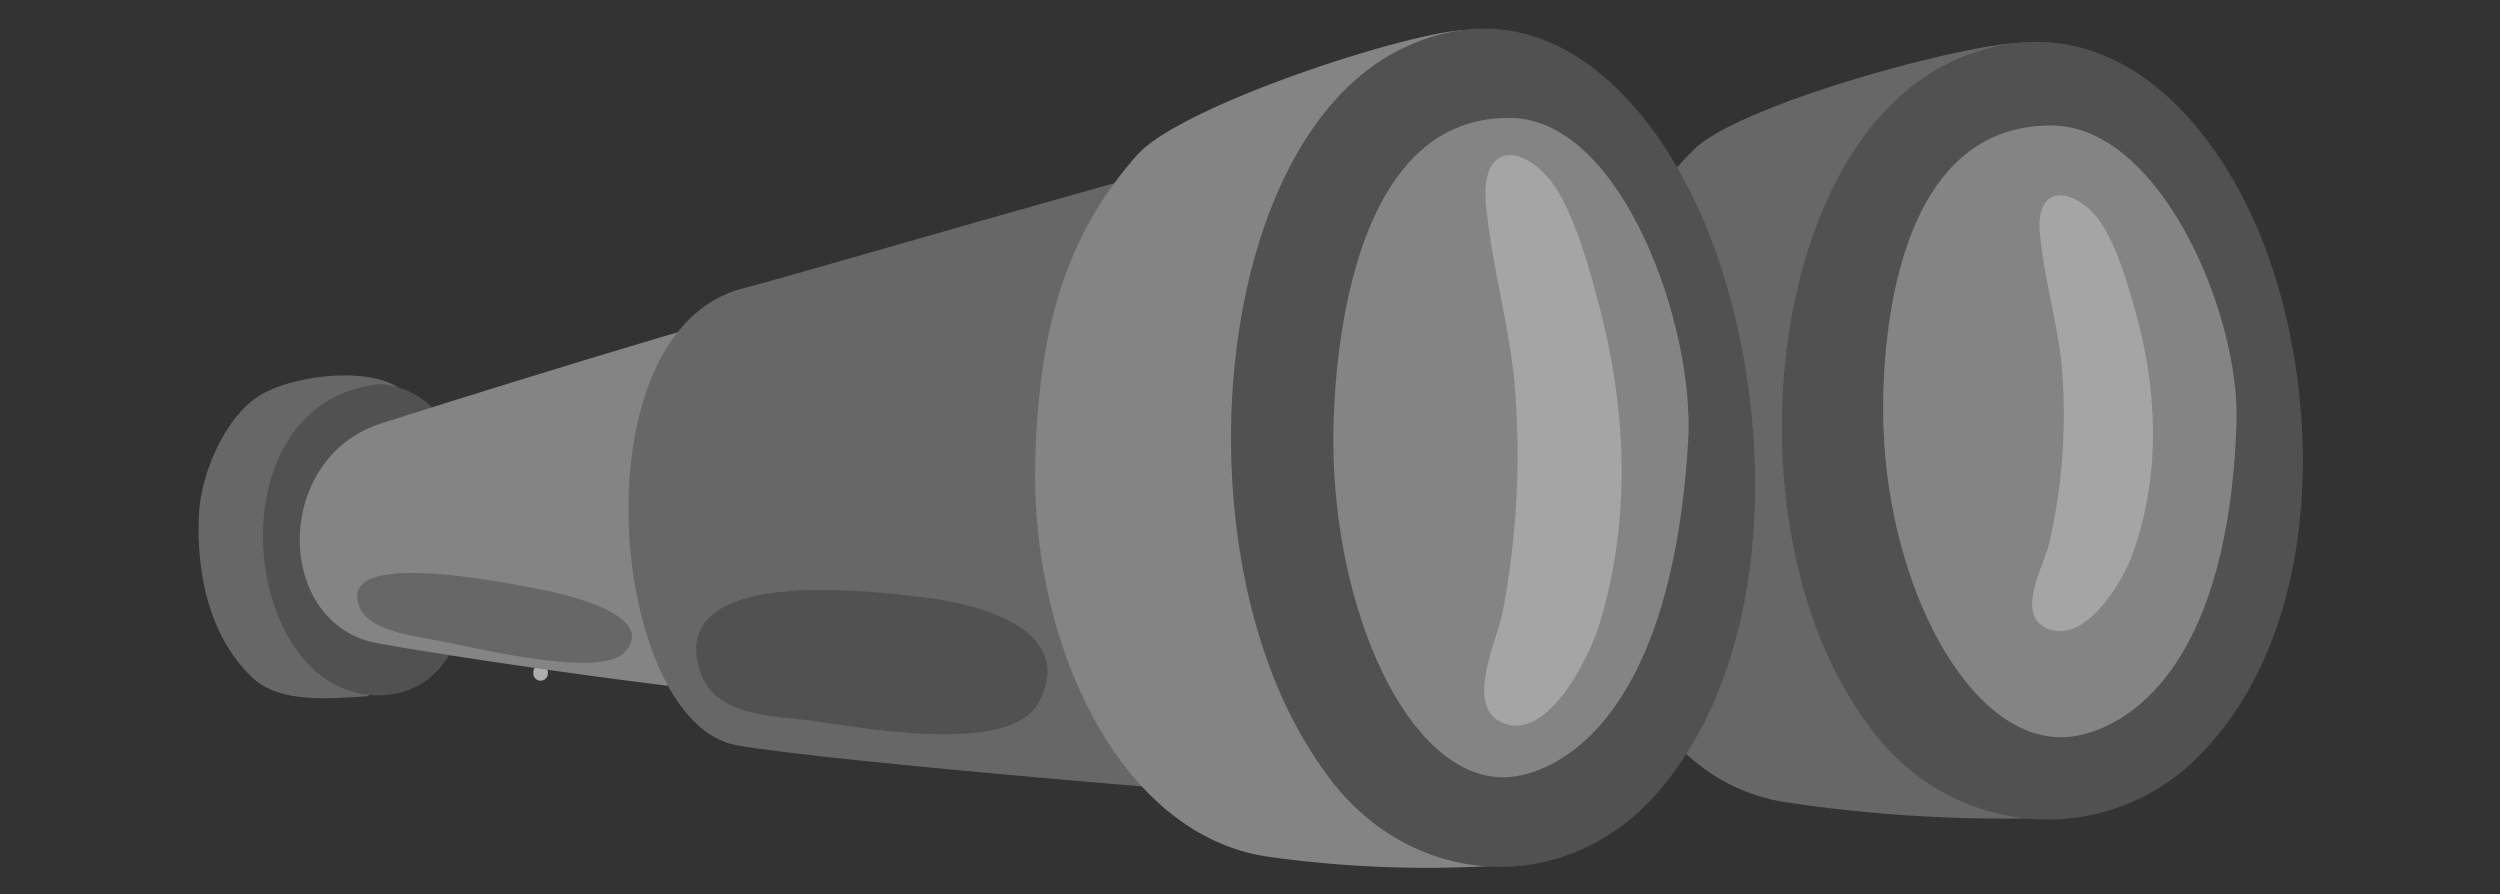 <svg id="Layer_1" data-name="Layer 1" xmlns="http://www.w3.org/2000/svg" viewBox="0 0 397 142"><rect x="0" y="0" width="397" height="142" fill="#333333" stroke="none"/><defs><style>.cls-1{opacity:0.6;}.cls-2{fill:#fff;}.cls-3{fill:#919191;}.cls-4{fill:#c3c3c3;}.cls-5{fill:#a2a2a2;}.cls-6{fill:#4d4d4d;}.cls-7{fill:#a1a1a1;}.cls-8{fill:#e5e5e5;}.cls-9{fill:#ececec;}.cls-10{fill:#777;}.cls-11{fill:#dedede;}.cls-12{fill:#606060;}.cls-13{fill:#8c8c8c;}.cls-14{fill:#8b8b8b;}.cls-15{fill:#7f7f7f;}.cls-16{fill:#656565;}.cls-17{fill:#bababa;}.cls-18{fill:#f1f1f1;}.cls-19{fill:#787878;}</style></defs><g id="_ÎÓÈ_9" data-name=" ÎÓÈ 9" class="cls-1"><path class="cls-2" d="M84.69,106.87A1.15,1.15,0,1,0,87,107v-.17a1.15,1.15,0,1,0-2.3-.16Z"/><path class="cls-3" d="M81.89,75.15a6.16,6.16,0,0,1,2-.71,18,18,0,0,1,6.67,0c5.29,1.31,17.23,4.88,13.86,12.39-.17.38-7.83-2-13.49-3.79-3-.93-5.42-1.68-5.9-1.76-.89-.15-4.3.06-4.79-.36C78.57,79.52,80.32,76.14,81.89,75.15Z"/><path class="cls-4" d="M86.43,75.59a14.38,14.38,0,0,0-2.65,3.73c-.71,1.42,1.44,2.63,2.15,1.2A12.11,12.11,0,0,1,88.2,77.3C89.32,76.17,87.55,74.46,86.43,75.59Z"/><path class="cls-4" d="M91.89,77.64a1.25,1.25,0,0,0-1.51.88,3.75,3.75,0,0,0-.08.88,2.45,2.45,0,0,0,0,.27v.12a1.23,1.23,0,0,0,2.39.62,3.75,3.75,0,0,0,.08-.88l0-.27v-.12A1.25,1.25,0,0,0,91.89,77.64Z"/><path class="cls-4" d="M98.39,80.35a1.25,1.25,0,0,0-1.51.88l-.38,1.45a1.23,1.23,0,0,0,2.39.61l.38-1.44A1.24,1.24,0,0,0,98.39,80.35Z"/><path class="cls-5" d="M102,106l.65,1.69a.91.91,0,0,0,1.69-.65l-.65-1.69A.91.91,0,0,0,102,106Z"/><path class="cls-6" d="M64,63.86q-2.28.44-4.62,1A4.6,4.6,0,0,0,58.14,69,4.48,4.48,0,0,0,67,67.52a.94.94,0,0,0,0-.16A4.62,4.62,0,0,0,64,63.86Z"/><path class="cls-7" d="M157,112a7.38,7.38,0,0,1,3.39-5.07,9.76,9.76,0,0,1,6.6-1.38,10.05,10.05,0,0,1,3.49,1.16c4.94-8.51,6.09-19.86,6.16-27.22.09-9.76-2.32-23.33-11.62-29.95-7.16-5.09-24.39-3.13-31.24,1-7.65,4.63-12.82,16.05-13.34,24-.74,11.34,1.48,24.76,11.14,33.65,5.75,5.29,16.21,4.69,25.38,4.25C157,112.27,157,112.1,157,112Z"/><path class="cls-8" d="M197.56,47.08l.53-.28a8.85,8.85,0,0,1-1,.43Z"/><path class="cls-8" d="M197.09,47.23l-.43.13Z"/><path class="cls-9" d="M197.56,47.08l.53-.28a8.2,8.2,0,0,1-1,.42A4.28,4.28,0,0,0,197.56,47.08Z"/><path class="cls-9" d="M196.66,47.36a3.64,3.64,0,0,0,.47-.14l-.2.06Z"/><path class="cls-6" d="M156.05,64.12c-1.73.25-3.5.58-5.28,1a4.66,4.66,0,0,0-1.48,4.33,5.17,5.17,0,0,0,5.88,4.06,4.8,4.8,0,0,0,4.13-5.56A5.07,5.07,0,0,0,156.05,64.12Z"/><path class="cls-6" d="M235.81,57.63a20.66,20.66,0,0,0-2.42.78,9.57,9.57,0,0,0-1.41.11,8.4,8.4,0,0,0-1.31.44,3.6,3.6,0,0,0-.95,3.32c.49,2.16,2.92,3.52,5.42,3s4.12-2.61,3.61-4.77A4.11,4.11,0,0,0,235.81,57.63Z"/><path class="cls-10" d="M229.07,51.74a40.16,40.16,0,0,0-5.47,2.17,26.61,26.61,0,0,1-4.69,1.81c-1.45.35-2.45,1.26-2.21,2.05,1,3.24,12.21-1.6,16.47-3.07a10.61,10.61,0,0,1,1.33-.39,9.76,9.76,0,0,1,1.43,0,15.64,15.64,0,0,1,2.43-.68,23.66,23.66,0,0,1,6.23-.4,1.79,1.79,0,0,0,.18-2.07C243.37,47.78,231.69,51,229.07,51.74Z"/><path class="cls-11" d="M188.33,52l.57-.31a9.4,9.4,0,0,1-1.11.53C188,52.15,188.14,52.09,188.33,52Z"/><path class="cls-11" d="M187.79,52.2l-.43.15A3.12,3.12,0,0,0,187.79,52.2Z"/><path class="cls-9" d="M188.33,52l.57-.31a8.4,8.4,0,0,1-1.05.5A3.19,3.19,0,0,0,188.33,52Z"/><path class="cls-6" d="M239.88,65.92a21,21,0,0,0-2.74.52,13.74,13.74,0,0,0-1.57-.06,10.79,10.79,0,0,0-1.5.31,4.06,4.06,0,0,0-1.51,3.52c.2,2.42,2.67,4.21,5.47,4s4.91-2.32,4.67-4.74A4.44,4.44,0,0,0,239.88,65.92Z"/><path class="cls-10" d="M228.93,59.25a45.76,45.76,0,0,0-6.31,1.66,29.16,29.16,0,0,1-5.4,1.38c-1.64.19-2.85,1.06-2.71,1.95.56,3.66,13.59-.19,18.47-1.24a9.83,9.83,0,0,1,1.52-.25,10.25,10.25,0,0,1,1.56.12,19.8,19.8,0,0,1,2.76-.43,25.93,25.93,0,0,1,6.87.37,2,2,0,0,0,.51-2.24C245.17,56.75,231.91,58.77,228.93,59.25Z"/><path class="cls-12" d="M161.07,48.59a6,6,0,0,0-1.62-.23c-36.83,2.93-30.8,65-.06,64.06,17.76-.57,20.15-22.48,20-33.78C179.25,67.66,175.56,51.2,161.07,48.59Z"/><path class="cls-7" d="M158.74,55c-17.39,3.62-17.29,45.07,2,47.33,15.45,1.82,49.64,3.26,63.94,3.39,0,0-3.27-16.3-5.47-30.58-2.26-14.66-3.66-29.13-.37-29.62C207.34,47.2,165.52,53.58,158.74,55Z"/><path class="cls-13" d="M204,109.4c15.29,3.13,85.53,11.38,115.11,14.2.08-2.46-3.8-38.66-3.57-57.72.24-19.57,2.2-47.34,8.09-47.9-20.56,1.91-104.16,21.78-116.28,24.14C180.34,47.38,184.08,105.32,204,109.4Z"/><path class="cls-14" d="M268.89,23.84C257.35,35.5,253,49,252,68.13c-1.37,27,7.95,55.56,31.6,59.27a234.38,234.38,0,0,0,46.65,2.29c-4-7.92-14.13-11.75-20.65-19.22a63.35,63.35,0,0,1-14.72-33.91,65.23,65.23,0,0,1,7.12-39c4.91-9.32,13.21-22.68,20-30.74C314.19,6.26,276.19,16.47,268.89,23.84Z"/><path class="cls-15" d="M323.59,34.9c-11.92-7.32-30.85,4-33.44,15.82-1.87,8.59,8.2,23.53,18.83,20.77,2.64-.69,15.82-11.94,16.63-14.52a3.54,3.54,0,0,0,.09-1.65c-.41-2.7-2.9-6.19-3.25-8.72A29.7,29.7,0,0,1,323.59,34.9Z"/><path class="cls-16" d="M311.33,9.17c-29.73,12.24-36.74,69.25-17.94,101a66.41,66.41,0,0,0,4.05,6c12.87,16.9,37.18,18.89,52,3.63C368.79,99.91,369,64.3,359.77,39.49,351.94,18.54,334.37-.31,311.33,9.17Z"/><path class="cls-17" d="M325.89,19.93c-28.07-.28-27,43.21-26.79,48.1.87,25,13.35,49.09,28.25,49.05,6.68,0,26.38-6.47,27.81-50C355.73,49.94,343.13,20.1,325.89,19.93Z"/><path class="cls-14" d="M58.55,110.18a5.8,5.8,0,0,1,2.39-4,6.77,6.77,0,0,1,4.76-1.16,7,7,0,0,1,2.54.86c3.47-6.65,4.15-15.45,4.11-21.14-.07-7.54-2-18-8.81-23C58.3,58,45.85,59.71,40.93,63c-5.48,3.67-9.06,12.57-9.34,18.74-.39,8.79,1.39,19.13,8.5,25.87,4.23,4,11.8,3.39,18.43,2.93Z"/><path class="cls-16" d="M61.46,61.11A4.52,4.52,0,0,0,60.25,61c-27.27,2.85-22.1,50.64.69,49.39C74.1,109.62,75.62,92.68,75.38,84,75.15,75.53,72.23,62.89,61.46,61.11Z"/><path class="cls-17" d="M60.58,67.22c-17.4,5.53-17,32-.6,34.94,15.38,2.77,62.43,9.63,76.78,9.35,0,0-3.59-17.48-6.08-32.8-2.53-15.73-4.23-31.28-.93-31.91C118.25,49,67.25,65.08,60.58,67.22Z"/><path class="cls-14" d="M117,118.35c15.45,2.71,86.25,8.6,116.05,10.37,0-2.65-5.13-41.48-5.55-62-.43-21.09.59-51.11,6.48-51.95-20.57,3-103.83,27.92-115.91,31C91.08,52.55,96.81,114.81,117,118.35Z"/><path class="cls-17" d="M180.53,24.66C169.16,37.56,165,52.25,164.41,72.88c-.87,29.1,13.31,59.88,37.13,63.19a181.58,181.58,0,0,0,42.64.89c-4.18-8.43-14.43-12.26-21.1-20.13-8.43-9.91-13.64-22.62-15.44-36.12A75,75,0,0,1,214,38.46c4.76-10.19,12.84-24.83,19.51-33.71C225.69,4.41,187.72,16.51,180.53,24.66Z"/><path class="cls-15" d="M235.69,35c-12.14-7.55-30.92,5.16-33.29,18-1.71,9.32,8.69,25.13,19.31,21.84,2.64-.82,15.66-13.31,16.43-16.12a4.28,4.28,0,0,0,.05-1.78c-.47-2.9-3-6.59-3.44-9.31A34.57,34.57,0,0,1,235.69,35Z"/><path class="cls-16" d="M222.87,7.62C193.25,21.68,187.3,83.33,206.79,117a65.63,65.63,0,0,0,4.19,6.39c13.25,17.84,37.71,19.29,52.3,2.41,19-22,18.58-60.4,8.81-86.86C263.85,16.55,245.84-3.26,222.87,7.62Z"/><path class="cls-17" d="M240.22,18.74c-28.2-.85-28.5,46-28.49,51.31.06,27,11.81,53.14,26.79,53.39,6.71.12,26.72-6.46,29.56-53.29C269.21,51.65,257.53,19.26,240.22,18.74Z"/><path class="cls-16" d="M128.26,114.37c-5.72-.71-15-.61-17.19-8.05-4.92-16.64,27.42-12.41,35.5-11.48,6.37.73,24.86,4.19,18.42,16.65C160.42,120.32,135.2,115.23,128.26,114.37Z"/><path class="cls-14" d="M70.2,101.85C65.73,101,58.44,100.22,57,96.22c-3.32-9,21.91-3.94,28.23-2.75,5,.94,19.37,4.33,13.92,10.14C95.24,107.74,75.62,102.9,70.2,101.85Z"/><path class="cls-18" d="M240.42,59.92c-1-9.12-3.61-18.34-4.44-27.41-.89-9.58,5.27-9.81,10.11-4,3.68,4.4,6.44,14.59,7.93,20.31,4.33,16.55,5,34-.08,50.47-1.48,4.77-7.8,17.93-14.79,15.69s-1.36-13.17-.47-18.12A133.21,133.21,0,0,0,240.42,59.92Z"/><path class="cls-18" d="M327.39,58c-.72-7-2.87-14.1-3.47-21.05-.64-7.34,4.65-7.36,8.73-2.83,3.11,3.45,5.35,11.31,6.56,15.71,3.51,12.73,3.88,26.1-.7,38.54-1.33,3.61-6.92,13.5-12.9,11.62s-1-10.1-.17-13.86A90.25,90.25,0,0,0,327.39,58Z"/><path class="cls-19" d="M70.74,67.18h.08S70.77,67.17,70.74,67.18Z"/></g></svg>